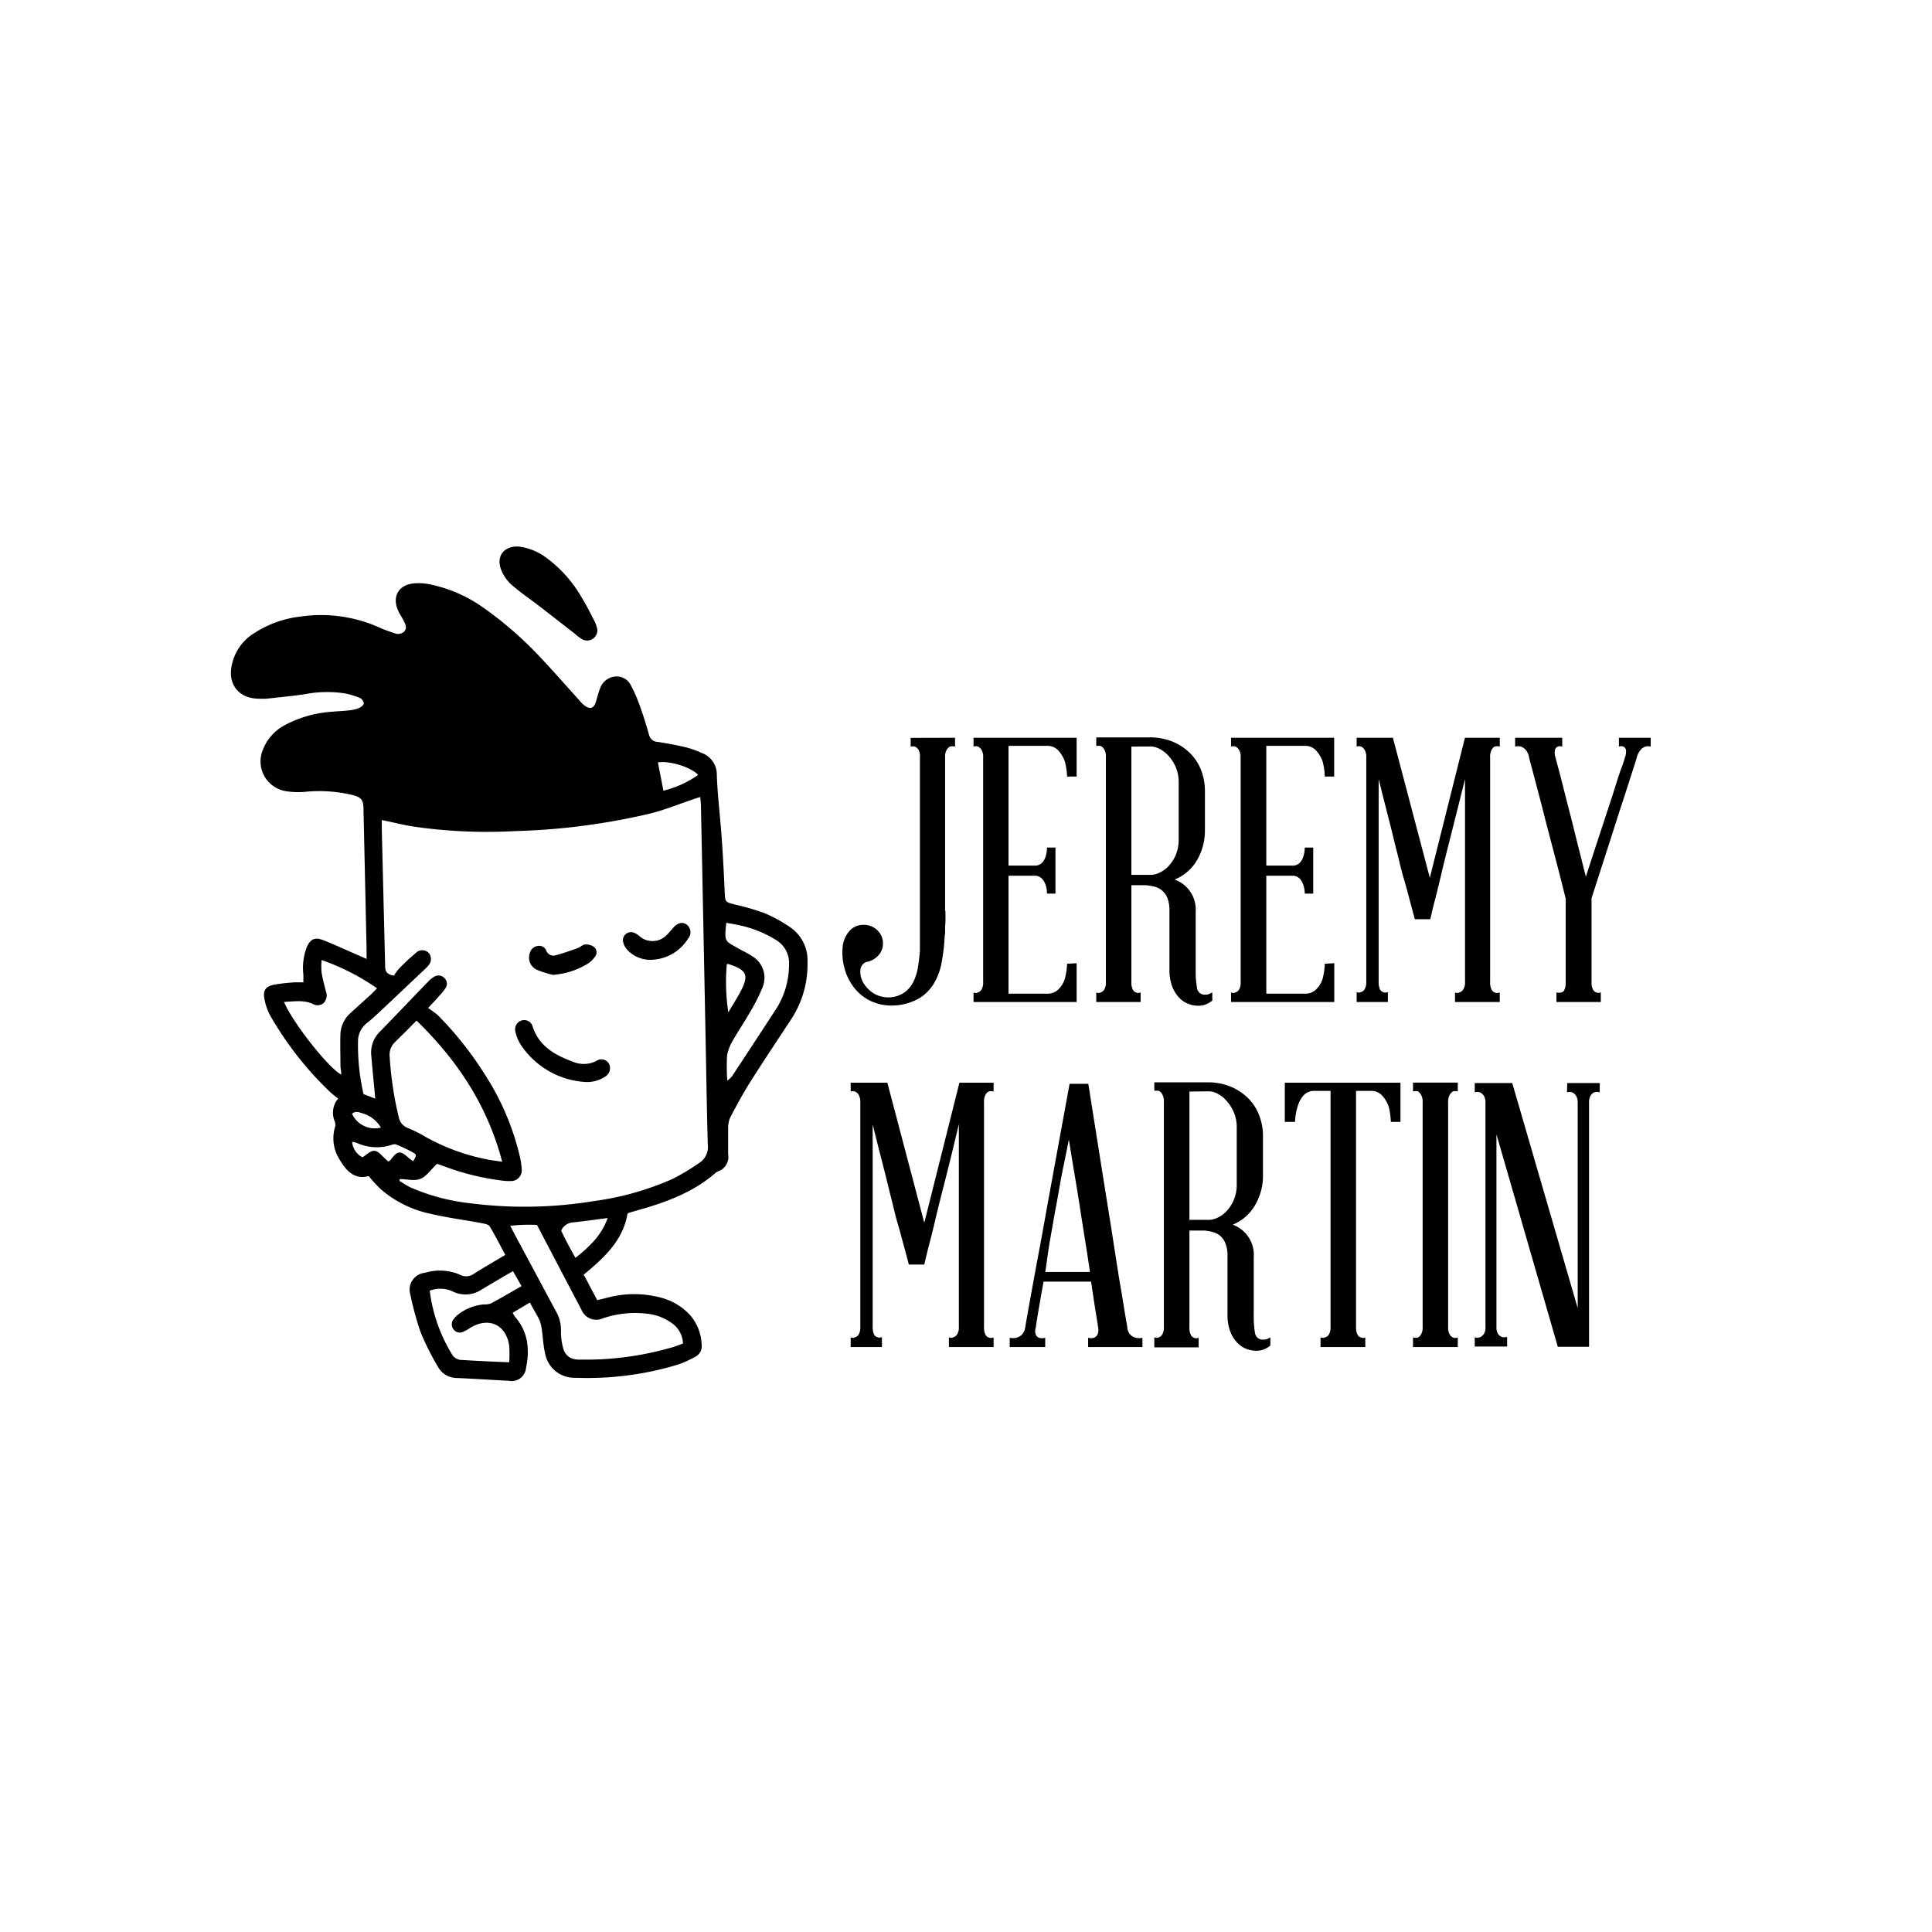 <svg id="Calque_1" data-name="Calque 1" xmlns="http://www.w3.org/2000/svg" viewBox="0 0 309.17 309.17"><path d="M152.83,118.06v1.41a1.64,1.64,0,0,0-.83,0,1.61,1.61,0,0,0-.5.51,2.27,2.27,0,0,0-.26,1.27V145.8h.06V147c0,.41,0,.82-.06,1.21v1a2,2,0,0,1-.06.5,30,30,0,0,1-.51,4.38,9.86,9.86,0,0,1-1.27,3.37,7,7,0,0,1-2.33,2.31,9,9,0,0,1-3.76,1.12,7.93,7.93,0,0,1-4.05-.74,7.42,7.42,0,0,1-2.72-2.28,8.61,8.61,0,0,1-1.45-3.13,9,9,0,0,1-.24-3.22,4.45,4.45,0,0,1,1.07-2.52,2.92,2.92,0,0,1,2.3-1,3.05,3.05,0,0,1,2.16.85,2.89,2.89,0,0,1,.27,3.94,3.37,3.37,0,0,1-1.6,1.06.67.67,0,0,1-.3.06,1.43,1.43,0,0,0-1.06,1.3,3.42,3.42,0,0,0,.47,2.07,4.94,4.94,0,0,0,1.87,1.81,4.58,4.58,0,0,0,4.94-.45,4.93,4.93,0,0,0,1.24-1.62,8.38,8.38,0,0,0,.68-2.22c.14-.83.24-1.7.32-2.6V121.25A2.36,2.36,0,0,0,147,120a1.34,1.34,0,0,0-.57-.51,1.18,1.18,0,0,0-.7,0v-1.41Z"/><path d="M172.29,154.14v6.21h-16.5v-1.54a.73.73,0,0,0,.71,0,1,1,0,0,0,.56-.44,2.16,2.16,0,0,0,.27-1.22v-35.9a2.26,2.26,0,0,0-.27-1.27,1.32,1.32,0,0,0-.56-.51,1.19,1.19,0,0,0-.71,0v-1.41h16.5v6.21h-1.53a10.73,10.73,0,0,0-.36-2.43,5.13,5.13,0,0,0-1-1.69,2.31,2.31,0,0,0-1.86-.79h-6.15v19.16h4.14a1.61,1.61,0,0,0,1.18-.41,2.4,2.4,0,0,0,.6-1,4.51,4.51,0,0,0,.23-1.48h1.36V143h-1.36a4,4,0,0,0-.23-1.42,2.58,2.58,0,0,0-.6-1,1.55,1.55,0,0,0-1.18-.44h-4.14v18.87h6.15a2.46,2.46,0,0,0,1.86-.71,4.12,4.12,0,0,0,1-1.66,10.64,10.64,0,0,0,.36-2.42Z"/><path d="M192.88,159.17a1.48,1.48,0,0,0,.65-.12l.47-.24v1.3a3.9,3.9,0,0,1-.89.56,3.1,3.1,0,0,1-1.41.27,4.18,4.18,0,0,1-1.54-.3,3.91,3.91,0,0,1-1.42-.94,5.38,5.38,0,0,1-1.1-1.69,7.42,7.42,0,0,1-.5-2.57v-9.7a5.34,5.34,0,0,0-.35-2.1,3,3,0,0,0-.92-1.21,3.27,3.27,0,0,0-1.21-.57c-.44-.09-.83-.16-1.19-.2h-2.42v15.49a2.51,2.51,0,0,0,.23,1.22.92.92,0,0,0,.48.44.87.87,0,0,0,.77,0v1.54h-7.1v-1.54a.74.74,0,0,0,.71,0,1,1,0,0,0,.56-.44,2.16,2.16,0,0,0,.27-1.22v-36a2.28,2.28,0,0,0-.27-1.24,1.25,1.25,0,0,0-.56-.53,2.1,2.1,0,0,0-.71,0V118h8.46a9.58,9.58,0,0,1,3.87.73,8.6,8.6,0,0,1,2.81,1.93,7.83,7.83,0,0,1,1.69,2.72,9.31,9.31,0,0,1,.56,3.19V133a9.45,9.45,0,0,1-1.18,4.5,7.29,7.29,0,0,1-3.67,3.25,5.12,5.12,0,0,1,3.37,5.2v9.47a14.21,14.21,0,0,0,.21,2.63A1.22,1.22,0,0,0,192.88,159.17Zm-11.83-39.7V140h3.19a3.18,3.18,0,0,0,1.27-.33,4.5,4.5,0,0,0,1.42-1,6.09,6.09,0,0,0,1.19-1.77,6.38,6.38,0,0,0,.5-2.64v-9a6.2,6.2,0,0,0-.5-2.57,6.61,6.61,0,0,0-1.19-1.81,4.92,4.92,0,0,0-1.42-1.06,3,3,0,0,0-1.27-.36Z"/><path d="M213.52,154.14v6.21H197v-1.54a.73.73,0,0,0,.71,0,1,1,0,0,0,.56-.44,2.16,2.16,0,0,0,.27-1.22v-35.9a2.26,2.26,0,0,0-.27-1.27,1.38,1.38,0,0,0-.56-.51,1.2,1.2,0,0,0-.71,0v-1.41h16.5v6.21H212a10.76,10.76,0,0,0-.35-2.43,5.13,5.13,0,0,0-1-1.69,2.31,2.31,0,0,0-1.86-.79h-6.15v19.16h4.14a1.63,1.63,0,0,0,1.18-.41,2.37,2.37,0,0,0,.59-1,4.25,4.25,0,0,0,.24-1.48h1.36V143h-1.36a3.77,3.77,0,0,0-.24-1.42,2.56,2.56,0,0,0-.59-1,1.56,1.56,0,0,0-1.18-.44h-4.14v18.87h6.15a2.46,2.46,0,0,0,1.86-.71,4.12,4.12,0,0,0,1-1.66,10.66,10.66,0,0,0,.35-2.42Z"/><path d="M240,119.47a1.66,1.66,0,0,0-.83,0,1.31,1.31,0,0,0-.47.51,2.49,2.49,0,0,0-.24,1.27v35.9a2.38,2.38,0,0,0,.24,1.22.91.91,0,0,0,.47.44,1,1,0,0,0,.83,0v1.54h-7.16v-1.54a.73.73,0,0,0,.71,0,1.05,1.05,0,0,0,.59-.44,2,2,0,0,0,.3-1.22V124.68q-1.54,6.15-2.78,11.06c-.35,1.38-.69,2.74-1,4.08s-.61,2.55-.88,3.61-.5,1.93-.65,2.6-.24,1-.24,1.07h-2.48c-.24-.91-.52-1.94-.83-3.11s-.63-2.36-1-3.61-.63-2.47-.94-3.69-.62-2.43-.89-3.61q-1.06-4.14-2.13-8.4V157.1a2.65,2.65,0,0,0,.21,1.21.73.73,0,0,0,.5.44.87.87,0,0,0,.77,0v1.6h-5v-1.6a.73.73,0,0,0,.71,0,.93.93,0,0,0,.56-.44,2.15,2.15,0,0,0,.27-1.21V121.25a2.26,2.26,0,0,0-.27-1.27,1.32,1.32,0,0,0-.56-.51,1.2,1.2,0,0,0-.71,0v-1.41h5.8l5.91,22.41,5.62-22.41H240Z"/><path d="M264.16,118.06v1.41a1.66,1.66,0,0,0-.83,0,1.63,1.63,0,0,0-.77.51,3.37,3.37,0,0,0-.65,1.27c0,.08-.23.81-.68,2.19s-1,3.15-1.72,5.32-1.46,4.57-2.31,7.19-1.68,5.21-2.51,7.78v13.42a2.38,2.38,0,0,0,.24,1.22,1,1,0,0,0,1.24.44v1.54h-7.1v-1.54a1.33,1.33,0,0,0,.42.06,1.42,1.42,0,0,0,.38-.06.82.82,0,0,0,.38-.24,2.47,2.47,0,0,0,.3-1.42V143.79q-.95-3.85-2-7.81t-1.87-7.22l-1.41-5.35q-.57-2.1-.57-2.16a2.43,2.43,0,0,0-.56-1.27,2,2,0,0,0-.74-.51,2.12,2.12,0,0,0-.94,0v-1.41H250v1.41a1.19,1.19,0,0,0-.71,0,.83.83,0,0,0-.45.51,2.44,2.44,0,0,0,.09,1.27s.15.61.45,1.71.67,2.56,1.12,4.35,1,3.83,1.54,6.09l1.74,6.9q1.13-3.5,2.25-6.9t2-6.09c.57-1.79,1-3.24,1.42-4.35s.56-1.67.56-1.71a2.32,2.32,0,0,0,.18-1.27.73.73,0,0,0-.41-.51,1.2,1.2,0,0,0-.71,0v-1.41Z"/><path d="M159,174.68a1.42,1.42,0,0,0-.82,0,1.32,1.32,0,0,0-.48.51,2.51,2.51,0,0,0-.23,1.27v35.9a2.39,2.39,0,0,0,.23,1.22.92.92,0,0,0,.48.44,1,1,0,0,0,.82,0v1.54h-7.15V214a.73.73,0,0,0,.71,0,1.12,1.12,0,0,0,.59-.44,2.07,2.07,0,0,0,.29-1.22V179.89Q152,186,150.7,191c-.35,1.38-.69,2.74-1,4.08s-.61,2.55-.89,3.61-.49,1.93-.65,2.6-.24,1-.24,1.07h-2.48c-.24-.91-.51-1.94-.83-3.11s-.63-2.36-1-3.61-.63-2.47-.94-3.69-.61-2.43-.89-3.61q-1.07-4.14-2.13-8.4V212.3a2.67,2.67,0,0,0,.21,1.22.78.78,0,0,0,.5.44.87.87,0,0,0,.77,0v1.6h-5V214a.73.73,0,0,0,.71,0,.94.94,0,0,0,.56-.44,2.16,2.16,0,0,0,.27-1.22V176.46a2.26,2.26,0,0,0-.27-1.27,1.26,1.26,0,0,0-.56-.51,1.05,1.05,0,0,0-.71,0v-1.42H142l5.91,22.42,5.62-22.42H159Z"/><path d="M180.4,212.42a1.94,1.94,0,0,0,.5,1.19,2,2,0,0,0,.86.47,2.36,2.36,0,0,0,1.06,0v1.48h-8.69v-1.48a1.86,1.86,0,0,0,.94,0,1.25,1.25,0,0,0,.54-.47,1.83,1.83,0,0,0,.11-1.19c0-.08-.1-.78-.32-2.1s-.48-3.06-.8-5.23H167c-.4,2.17-.7,3.91-.92,5.23s-.32,2-.32,2.1a1.75,1.75,0,0,0,0,1.19,1,1,0,0,0,.5.47,1.88,1.88,0,0,0,1,0v1.48h-5.68v-1.48a2.37,2.37,0,0,0,1.06,0,2,2,0,0,0,.86-.47,2.21,2.21,0,0,0,.56-1.19s.1-.62.3-1.74.46-2.6.8-4.44.71-3.91,1.15-6.24.87-4.71,1.3-7.16l3.55-19.4h3q1.71,10.83,3.07,19.34c.4,2.45.77,4.83,1.13,7.16s.68,4.41,1,6.24.54,3.32.74,4.47S180.4,212.38,180.4,212.42Zm-13.13-8.87h7.15c-.23-1.62-.5-3.35-.8-5.21s-.59-3.71-.88-5.59-.59-3.69-.89-5.47-.56-3.41-.8-4.91c-.31,1.5-.63,3.14-1,4.91s-.64,3.6-1,5.47-.66,3.74-1,5.59S167.54,201.93,167.27,203.55Z"/><path d="M202.17,214.37a1.49,1.49,0,0,0,.65-.11l.47-.24v1.3a4.13,4.13,0,0,1-.89.56,3.15,3.15,0,0,1-1.42.27,4.26,4.26,0,0,1-1.54-.3,4,4,0,0,1-1.41-.94,5.38,5.38,0,0,1-1.1-1.69,7.2,7.2,0,0,1-.5-2.57V201a5.15,5.15,0,0,0-.36-2.1,2.92,2.92,0,0,0-.91-1.22,3.38,3.38,0,0,0-1.22-.56,10,10,0,0,0-1.18-.2h-2.42v15.49a2.39,2.39,0,0,0,.23,1.22.92.92,0,0,0,.48.44.85.85,0,0,0,.76,0v1.54h-7.09V214a.74.74,0,0,0,.71,0,1,1,0,0,0,.56-.44,2.26,2.26,0,0,0,.26-1.22v-36a2.39,2.39,0,0,0-.26-1.24,1.34,1.34,0,0,0-.56-.54,2.8,2.8,0,0,0-.71,0V173.2h8.45a9.62,9.62,0,0,1,3.88.74,8.71,8.71,0,0,1,2.81,1.93,7.66,7.66,0,0,1,1.68,2.72,9.09,9.09,0,0,1,.57,3.19v6.45a9.29,9.29,0,0,1-1.19,4.49,7.28,7.28,0,0,1-3.66,3.26,5.13,5.13,0,0,1,3.37,5.2v9.47a15.23,15.23,0,0,0,.2,2.63A1.22,1.22,0,0,0,202.17,214.37Zm-11.83-39.69v20.53h3.19a3.23,3.23,0,0,0,1.27-.33,4.62,4.62,0,0,0,1.42-1,6,6,0,0,0,1.18-1.78,6.17,6.17,0,0,0,.51-2.63v-9a6,6,0,0,0-.51-2.57,6.59,6.59,0,0,0-1.18-1.81A4.87,4.87,0,0,0,194.8,175a3,3,0,0,0-1.27-.36Z"/><path d="M224.11,173.26v6.27h-1.54a11.56,11.56,0,0,0-.35-2.48,5.31,5.31,0,0,0-1-1.69,2.31,2.31,0,0,0-1.86-.79H217v37.79a2.38,2.38,0,0,0,.24,1.22.87.87,0,0,0,.53.44.74.74,0,0,0,.71,0v1.54h-7.16V214a.86.86,0,0,0,.77,0,.94.94,0,0,0,.56-.44,2.16,2.16,0,0,0,.27-1.22V174.57h-2.48a2.32,2.32,0,0,0-1.9.79,4.5,4.5,0,0,0-.88,1.69,9,9,0,0,0-.42,2.48H205.6v-6.27Z"/><path d="M231.74,212.36a2.16,2.16,0,0,0,.27,1.22,1,1,0,0,0,.5.44.86.86,0,0,0,.77,0v1.54h-7.16V214a1,1,0,0,0,.83,0,1.11,1.11,0,0,0,.44-.44,2.16,2.16,0,0,0,.27-1.22v-35.9a2.26,2.26,0,0,0-.27-1.27,1.85,1.85,0,0,0-.44-.51,1.46,1.46,0,0,0-.83,0v-1.42h7.16v1.42a1.25,1.25,0,0,0-.77,0,1.42,1.42,0,0,0-.5.51,2.26,2.26,0,0,0-.27,1.27Z"/><path d="M250.79,173.32H256v1.48a1.63,1.63,0,0,0-.88,0,1.37,1.37,0,0,0-.57.5,2.28,2.28,0,0,0-.26,1.22v39h-5l-9.82-34v30.76a2.1,2.1,0,0,0,.26,1.19,1.43,1.43,0,0,0,.57.47,1.63,1.63,0,0,0,.88,0v1.54H236V214a1.46,1.46,0,0,0,.83,0,1.71,1.71,0,0,0,.59-.47,1.86,1.86,0,0,0,.29-1.19V176.52a2,2,0,0,0-.29-1.22,1.62,1.62,0,0,0-.59-.5,1.46,1.46,0,0,0-.83,0v-1.48h6l10.47,36V176.52a2.09,2.09,0,0,0-.29-1.22,1.62,1.62,0,0,0-.59-.5,1.46,1.46,0,0,0-.83,0Z"/><path d="M54.12,175.79a14.86,14.86,0,0,1-1.25-1,53.6,53.6,0,0,1-9.67-12.35,9,9,0,0,1-.88-2.58c-.27-1.36.17-2,1.54-2.29a30.83,30.83,0,0,1,3.33-.37c.42,0,.85,0,1.36,0,0-.5,0-.86,0-1.23a9.37,9.37,0,0,1,.5-4.3c.6-1.42,1.33-1.77,2.76-1.19,1.93.78,3.83,1.65,5.74,2.48l1.11.49c0-.63,0-1.1,0-1.56q-.24-11.14-.49-22.3c0-1.56-.3-2-1.81-2.38a22.91,22.91,0,0,0-7.52-.5,12.34,12.34,0,0,1-3-.09A4.82,4.82,0,0,1,42.06,120,7.56,7.56,0,0,1,45.65,116a18.84,18.84,0,0,1,7.66-2.12c.87-.08,1.75-.1,2.62-.21a5.43,5.43,0,0,0,1.54-.38c.32-.13.74-.47.75-.74a1.16,1.16,0,0,0-.63-.86,12.77,12.77,0,0,0-2.35-.72,18.8,18.8,0,0,0-6.52.13c-2,.29-4,.48-6.07.71a11.45,11.45,0,0,1-1.17,0c-3.28,0-5.11-2.3-4.36-5.51a7.88,7.88,0,0,1,3.59-5,17.29,17.29,0,0,1,7.49-2.65,22.76,22.76,0,0,1,12.53,1.78,19,19,0,0,0,2.32.86,1.45,1.45,0,0,0,1.64-.23c.51-.58.18-1.19-.11-1.76s-.6-1-.84-1.53c-1.05-2.25,0-4.16,2.45-4.41a8.81,8.81,0,0,1,2.61.15,22.72,22.72,0,0,1,8.25,3.52,59.19,59.19,0,0,1,9.27,8c2.2,2.32,4.31,4.75,6.46,7.12a4.88,4.88,0,0,0,.83.81c.87.58,1.43.37,1.74-.62.22-.69.37-1.41.64-2.08a2.84,2.84,0,0,1,2.5-2,2.53,2.53,0,0,1,2.5,1.47,24.6,24.6,0,0,1,1.44,3.33c.54,1.51,1,3,1.45,4.58a1.42,1.42,0,0,0,1.36,1.08c1.53.23,3.06.53,4.57.88a15.69,15.69,0,0,1,2.46.88,3.68,3.68,0,0,1,2.44,3.59c.12,3.29.54,6.58.77,9.87.21,2.91.36,5.82.49,8.73.08,1.68,0,1.66,1.72,2.1a38.07,38.07,0,0,1,4.61,1.34,23,23,0,0,1,4.07,2.22,6.37,6.37,0,0,1,2.85,5.61,16,16,0,0,1-2.5,9c-2.24,3.41-4.51,6.8-6.69,10.25-1.14,1.81-2.15,3.7-3.15,5.58a4,4,0,0,0-.36,1.68c0,1.41,0,2.82,0,4.23a2.45,2.45,0,0,1-1.61,2.77,1.6,1.6,0,0,0-.49.32c-3.56,3.06-7.83,4.62-12.25,5.87l-1.54.44s-.08.06-.22.17c-.71,4.22-3.68,7-7,9.72l2.16,4.09,1.59-.39a16.59,16.59,0,0,1,8.65,0,9.56,9.56,0,0,1,4.57,2.73,7.53,7.53,0,0,1,1.9,4.78,1.87,1.87,0,0,1-1,1.93,18.35,18.35,0,0,1-2.79,1.26,50,50,0,0,1-16.4,2.11,4.76,4.76,0,0,1-4.88-4c-.28-1.17-.31-2.4-.49-3.59a6,6,0,0,0-.4-1.65c-.43-.92-1-1.78-1.53-2.8l-2.75,1.64a4.44,4.44,0,0,0,.39.65c2.1,2.42,2.36,5.25,1.74,8.23a2.29,2.29,0,0,1-2.73,2c-2.76-.13-5.52-.33-8.28-.44a3.47,3.47,0,0,1-3.1-1.84,42.85,42.85,0,0,1-2.74-5.46,47.17,47.17,0,0,1-1.64-6A2.71,2.71,0,0,1,68,203.68a8.21,8.21,0,0,1,5.57.29,2.09,2.09,0,0,0,2.29-.15c1.59-1,3.22-1.95,5-3-.86-1.61-1.62-3.12-2.5-4.57-.19-.31-.81-.43-1.25-.51-2.72-.51-5.47-.86-8.16-1.49a17.79,17.79,0,0,1-8-3.93A23.44,23.44,0,0,1,59,188.2c-2.14.6-3.52-.7-4.6-2.56a6.27,6.27,0,0,1-.82-5.16,1.57,1.57,0,0,0,0-1A3.51,3.51,0,0,1,54.12,175.79ZM64,188.68l-.1.29c.6.35,1.17.75,1.8,1.05a32.77,32.77,0,0,0,9.53,2.53A68.44,68.44,0,0,0,95,192.21a46,46,0,0,0,12.71-3.59,36.52,36.52,0,0,0,4.23-2.55,3,3,0,0,0,1.33-2.85c-.16-5.39-.23-10.78-.34-16.17q-.37-19-.76-38c0-.47-.07-.93-.11-1.51l-.8.25c-2.43.82-4.82,1.8-7.31,2.42A106.44,106.44,0,0,1,82.31,133a81.17,81.17,0,0,1-16.41-.77c-1.57-.26-3.11-.67-4.8-1,0,.62,0,1.14,0,1.66l.3,12.24c.08,3.11.16,6.21.23,9.32,0,.77.07,1.47,1.4,1.67a9.25,9.25,0,0,1,.84-1.13,34.68,34.68,0,0,1,2.66-2.48,1.44,1.44,0,0,1,2.09,0,1.51,1.51,0,0,1-.08,2,3.22,3.22,0,0,1-.39.43q-3.66,3.47-7.31,6.9c-.74.7-1.5,1.39-2.28,2a3.71,3.71,0,0,0-1.27,2.83,35.21,35.21,0,0,0,.88,8.41l1.88.73c-.22-2.42-.45-4.63-.63-6.85a4.65,4.65,0,0,1,1.36-3.85c2.61-2.68,5.18-5.39,7.78-8.07a4.17,4.17,0,0,1,1-.78,1.26,1.26,0,0,1,1.49.2,1.23,1.23,0,0,1,.29,1.59,7.3,7.3,0,0,1-1,1.26c-.53.61-1.08,1.2-1.84,2A16.87,16.87,0,0,1,70,162.39a55.23,55.23,0,0,1,7.75,9.81,41.34,41.34,0,0,1,5.39,12.68,11.32,11.32,0,0,1,.34,2.15A1.72,1.72,0,0,1,81.7,189a8.22,8.22,0,0,1-1.31-.07,40.25,40.25,0,0,1-9.31-2.29l-1.14-.4c-1,.91-1.66,2-2.65,2.4S65.13,188.68,64,188.68Zm16.37-2.76c-2.39-9.06-7.18-16.25-13.71-22.6-1.2,1.21-2.32,2.34-3.46,3.45a2.84,2.84,0,0,0-.84,2.38,56,56,0,0,0,1.45,9.63,2.31,2.31,0,0,0,1.41,1.71,20.5,20.5,0,0,1,2.36,1.14,33.09,33.09,0,0,0,10.15,3.86C78.5,185.66,79.27,185.74,80.39,185.92Zm28.92,29a4.13,4.13,0,0,0-1.69-3.12,8.19,8.19,0,0,0-3.59-1.51,16,16,0,0,0-7.6.7,2.55,2.55,0,0,1-3.38-1.44c-2.36-4.46-4.69-8.93-7.1-13.53a26.44,26.44,0,0,0-4.28.14c.32.62.56,1.09.81,1.55q3.27,6.1,6.54,12.19a6,6,0,0,1,.77,3.19,9.59,9.59,0,0,0,.46,3,2.44,2.44,0,0,0,1.11,1.23,3.45,3.45,0,0,0,1.55.25,49.29,49.29,0,0,0,14.24-1.84C107.84,215.57,108.5,215.27,109.31,215Zm-27.8,3a19.43,19.43,0,0,0,0-2.54c-.49-3.4-3.25-4.68-6.21-2.91a7.44,7.44,0,0,1-1.13.64,1.24,1.24,0,0,1-1.57-.38,1.31,1.31,0,0,1,0-1.62,3.5,3.5,0,0,1,.71-.73,7.77,7.77,0,0,1,4.13-1.64,3,3,0,0,0,1.13-.15c1.61-.87,3.19-1.79,4.91-2.77l-1.37-2.4c-1.78,1-3.42,2-5,2.93a4.61,4.61,0,0,1-4.69.29,4.8,4.8,0,0,0-3.63-.1,25.47,25.47,0,0,0,3.61,10.27,1.81,1.81,0,0,0,1.58.82C76.37,217.79,78.79,217.89,81.51,218ZM45.45,160.33c1.34,3.27,7.23,10.72,9.17,11.63,0-.52-.14-1-.14-1.47,0-1.7-.06-3.39,0-5.08a4.76,4.76,0,0,1,1.63-3.32l3.23-2.93c.3-.28.58-.59,1-1a36.28,36.28,0,0,0-8.88-4.53,12.37,12.37,0,0,0,0,2c.17,1,.44,2,.69,3a1.77,1.77,0,0,1-.37,1.89,1.52,1.52,0,0,1-1.76.12C48.61,160,47.12,160.26,45.45,160.33Zm70.94,12.6a4.89,4.89,0,0,0,.74-.68q3.65-5.53,7.26-11.09a13.18,13.18,0,0,0,1.87-6.65,4.32,4.32,0,0,0-2.18-4.15A18.26,18.26,0,0,0,118,148c-.58-.13-1.18-.22-1.78-.32-.31,3.13-.27,2.83,2,4.13.71.41,1.48.74,2.15,1.21a4,4,0,0,1,1.6,5.11,28.19,28.19,0,0,1-1.9,3.76c-.86,1.52-1.87,3-2.72,4.48a7.56,7.56,0,0,0-1,2.55A31.55,31.55,0,0,0,116.39,172.93Zm-26.59,24c.68,1.44,1.44,2.86,2.29,4.36,2.26-1.79,4.15-3.58,5.15-6.37-1.94.25-3.7.5-5.46.69A2.23,2.23,0,0,0,89.8,196.93ZM111.72,124c-1.19-1.27-4.58-2.29-6.44-2,.28,1.45.57,2.9.88,4.53A16.15,16.15,0,0,0,111.72,124ZM116.55,162c.7-1.18,1.34-2.18,1.9-3.22,1.46-2.71,1.09-3.56-1.86-4.5a1,1,0,0,0-.28,0A32.07,32.07,0,0,0,116.55,162Zm-50.42,23.8c.53-.89.58-1,0-1.35a25.62,25.62,0,0,0-2.75-1.31,1.08,1.08,0,0,0-.7.07,7.7,7.7,0,0,1-5.66-.35,3.62,3.62,0,0,0-.67-.13A3.08,3.08,0,0,0,58,185.2c.14-.1.31-.19.46-.31,1.26-1,1.7-1,2.8.17.29.3.6.56.88.82.21-.15.31-.18.36-.26,1.1-1.49,1.54-1.54,2.86-.36C65.58,185.47,65.86,185.64,66.13,185.84Zm-5.2-5.39a5,5,0,0,0-3-2.27c-.54-.18-1.09-.38-1.59.1A4,4,0,0,0,60.93,180.45Z"/><path d="M95.58,100.66a1.64,1.64,0,0,1-2.36,1.67,6.33,6.33,0,0,1-1.16-.86q-2.81-2.19-5.62-4.37c-1.53-1.18-3.15-2.27-4.6-3.54a6.34,6.34,0,0,1-1.63-2.35c-.91-2.26.55-4,3-3.72a9.34,9.34,0,0,1,4.13,1.7,20.67,20.67,0,0,1,5.77,6.47c.78,1.28,1.46,2.62,2.15,4A6.38,6.38,0,0,1,95.58,100.66Z"/><path d="M93.59,173.14a13.33,13.33,0,0,1-10.28-6,6.22,6.22,0,0,1-.82-2,1.47,1.47,0,0,1,1-1.84,1.39,1.39,0,0,1,1.74.95c1,3.15,3.56,4.59,6.42,5.64a4.44,4.44,0,0,0,3.8-.12,1.39,1.39,0,0,1,2,.45,1.57,1.57,0,0,1-.58,2.05A5.19,5.19,0,0,1,93.59,173.14Z"/><path d="M104.31,153.59a5,5,0,0,1-3.93-1.6,2.67,2.67,0,0,1-.69-1.38,1.3,1.3,0,0,1,1.85-1.32,3,3,0,0,1,.73.47,3.17,3.17,0,0,0,4.44-.15,15,15,0,0,0,1.06-1.19c.74-.79,1.51-.94,2.17-.42a1.55,1.55,0,0,1,.16,2.22A7.17,7.17,0,0,1,104.31,153.59Z"/><path d="M88.48,156a16.06,16.06,0,0,1-2.6-.82,2.15,2.15,0,0,1-1.07-2.73,1.48,1.48,0,0,1,1.25-1.07,1.18,1.18,0,0,1,1.33.69,1.24,1.24,0,0,0,1.66.76c1.16-.31,2.3-.72,3.43-1.12.4-.15.76-.55,1.15-.57a2.27,2.27,0,0,1,1.44.4,1.13,1.13,0,0,1,.12,1.59,4.08,4.08,0,0,1-1.14,1.09A12.32,12.32,0,0,1,88.48,156Z"/></svg>
